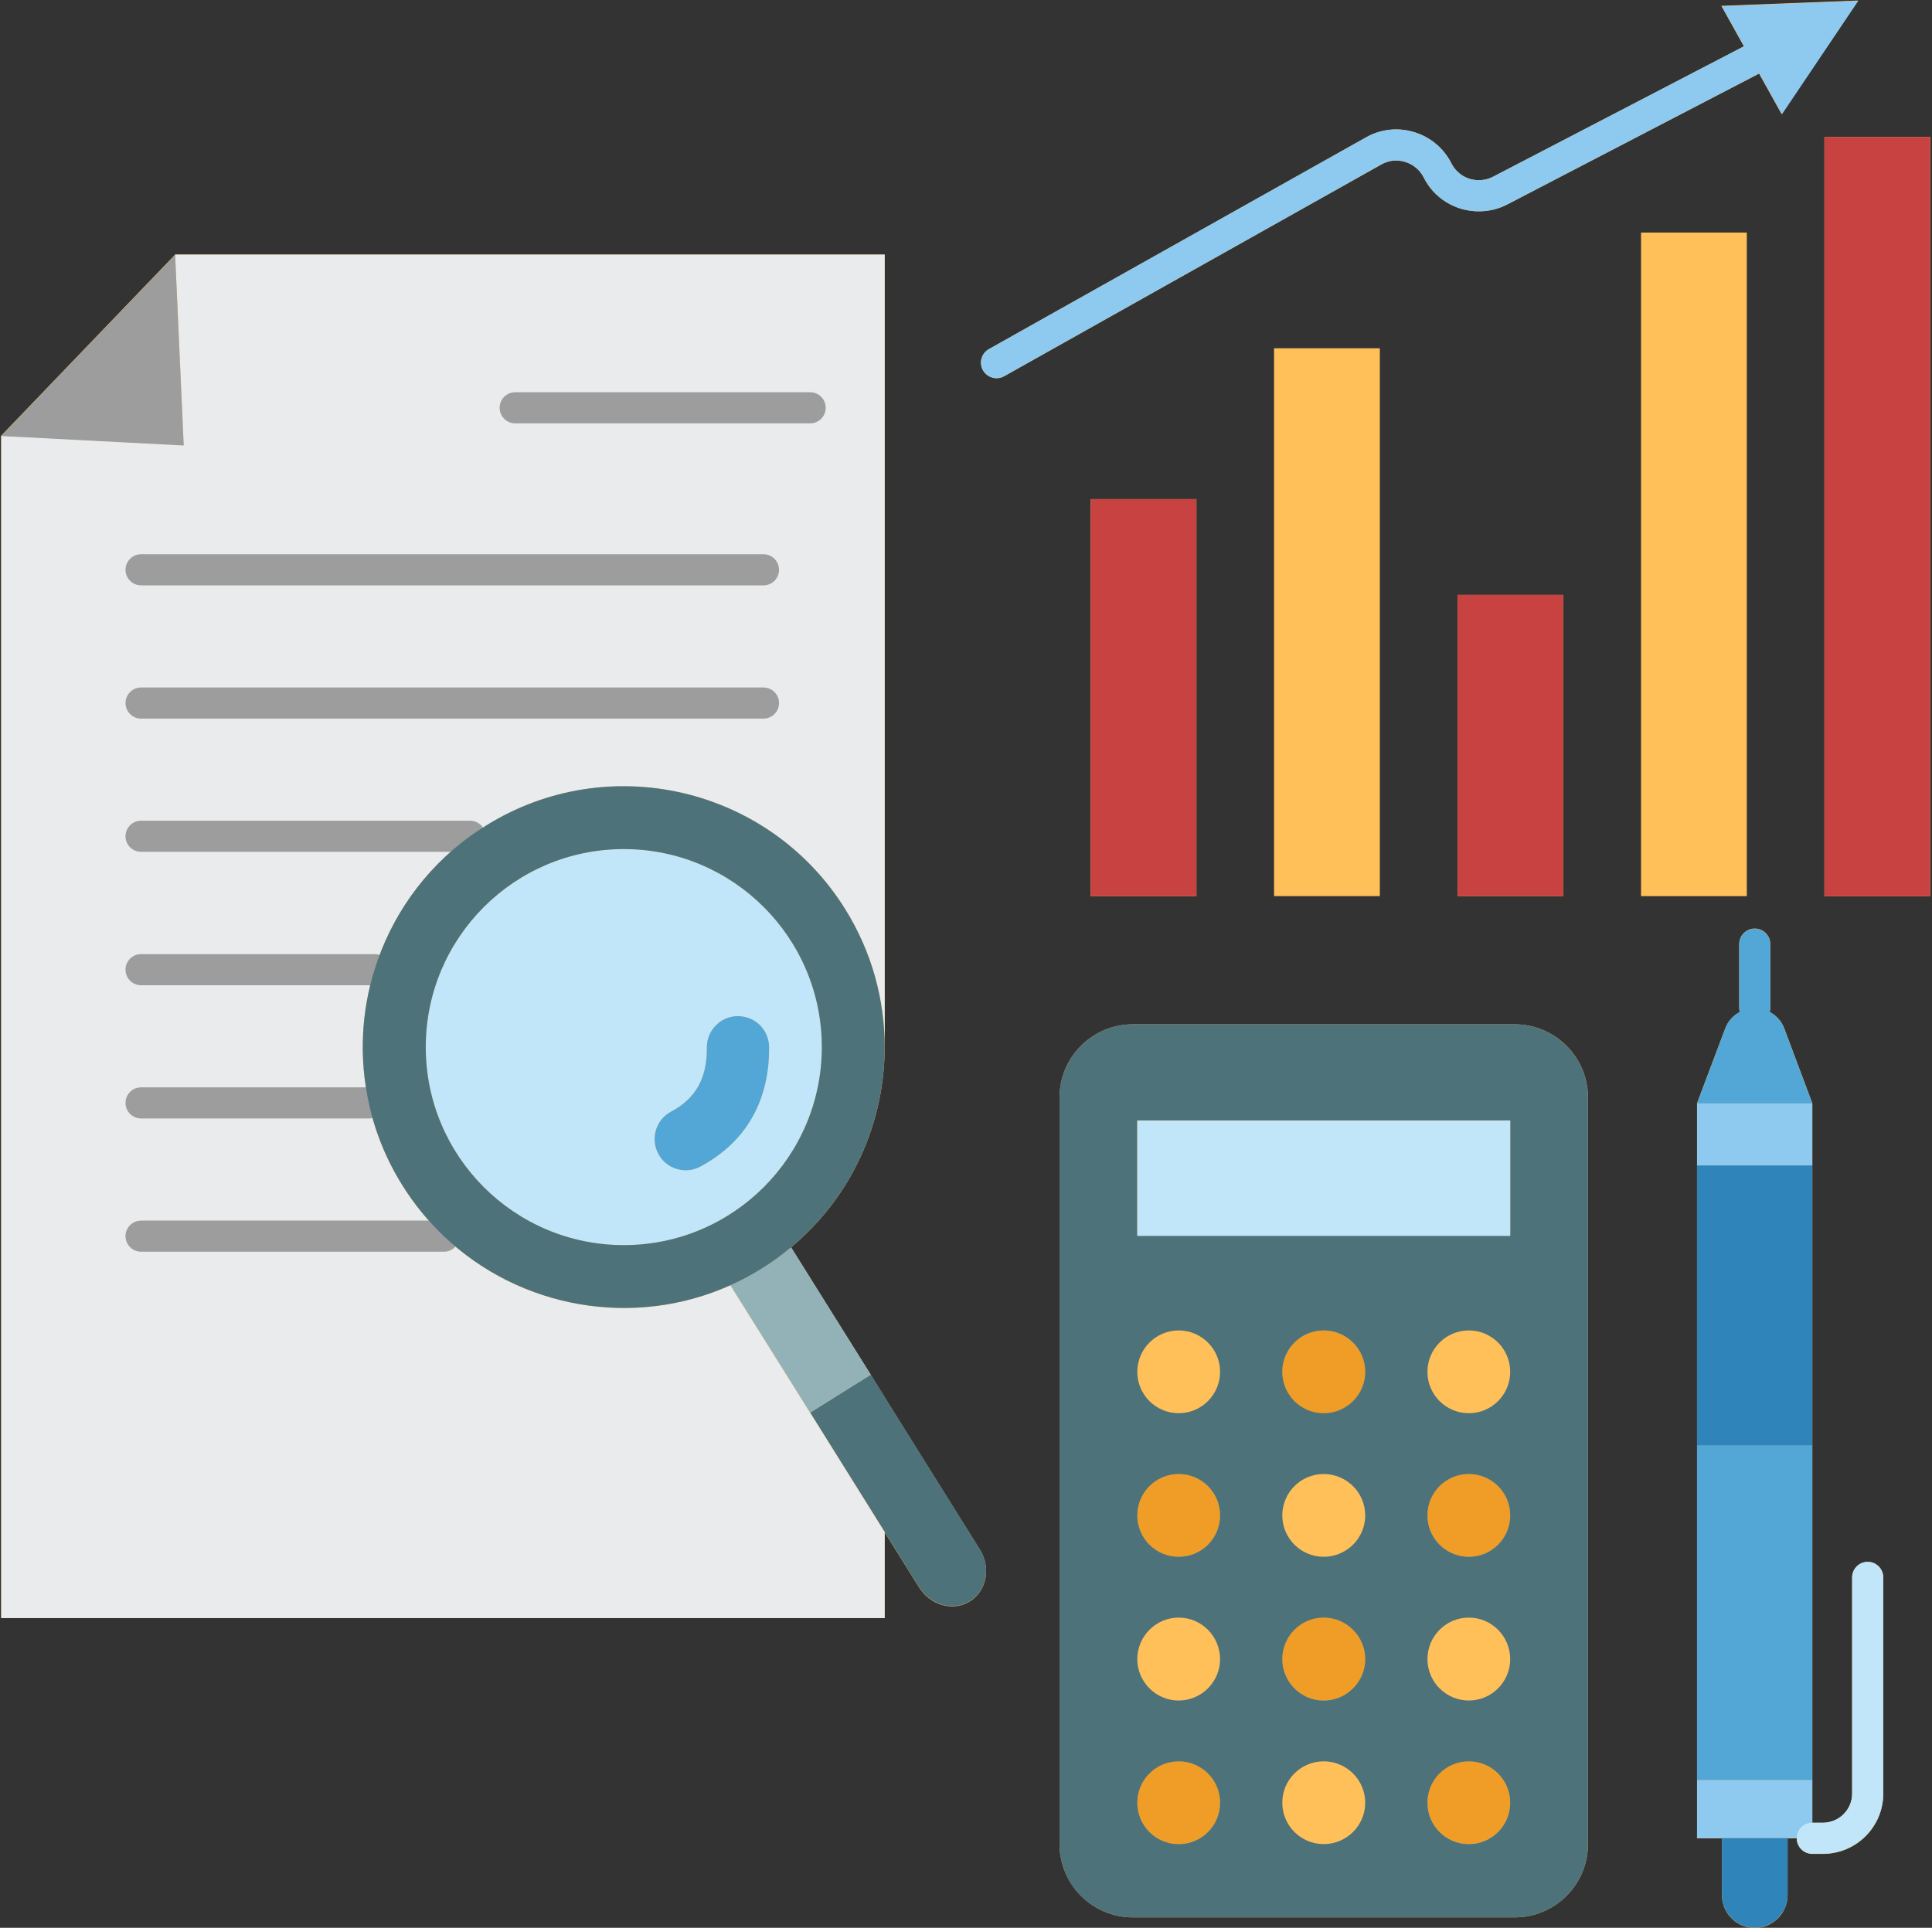 <?xml version="1.0" encoding="UTF-8" standalone="no"?>
<!DOCTYPE svg PUBLIC "-//W3C//DTD SVG 1.1//EN" "http://www.w3.org/Graphics/SVG/1.1/DTD/svg11.dtd">
<svg width="100%" height="100%" viewBox="0 0 473 472" version="1.1" xmlns="http://www.w3.org/2000/svg" xmlns:xlink="http://www.w3.org/1999/xlink" xml:space="preserve" xmlns:serif="http://www.serif.com/" style="fill-rule:evenodd;clip-rule:evenodd;stroke-linejoin:round;stroke-miterlimit:2;">
    <rect x="0" y="0" width="473" height="472" fill="#333333" stroke="none"/>
    <g transform="matrix(1,0,0,1,-8499.79,-1863.95)">
        <g transform="matrix(4.167,0,0,4.167,4802.34,0)">
            <g transform="matrix(0.914,0,0,-0.914,887.388,507.995)">
                <rect x="117.2" y="8.78" width="6.8" height="48.81" style="fill:rgb(255,192,90);"/>
            </g>
            <g transform="matrix(0.914,0,0,-0.914,887.388,513.614)">
                <rect x="105.41" y="14.93" width="6.8" height="42.66" style="fill:rgb(255,192,90);"/>
            </g>
            <g transform="matrix(0.914,0,0,-0.914,887.388,620.167)">
                <path d="M97.29,123.27L72.74,123.27C70.14,123.27 68.03,121.16 68.03,118.56L68.03,70.58C68.03,67.97 70.14,65.86 72.74,65.86L97.29,65.86C99.89,65.86 102,67.97 102,70.58L102,118.56C102,121.16 99.89,123.27 97.29,123.27Z" style="fill:rgb(255,192,90);fill-rule:nonzero;"/>
            </g>
            <g transform="matrix(0.914,0,0,-0.914,887.388,534.905)">
                <rect x="93.62" y="38.23" width="6.79" height="19.36" style="fill:rgb(255,192,90);"/>
            </g>
            <g transform="matrix(0.914,0,0,-0.914,887.388,520.413)">
                <rect x="81.82" y="22.37" width="6.8" height="35.22" style="fill:rgb(255,192,90);"/>
            </g>
            <g transform="matrix(0.914,0,0,-0.914,887.388,529.276)">
                <rect x="70.03" y="32.07" width="6.8" height="25.52" style="fill:rgb(255,192,90);"/>
            </g>
            <g transform="matrix(0.914,0,0,-0.914,887.388,557.337)">
                <path d="M56.79,30.55L56.79,30.56L55.9,31.99L50.77,40.19C54.68,43.44 56.79,48.2 56.79,53.07L56.79,104.01L11.18,104.01L0,92.37L0,16.36L56.79,16.36L56.79,21.87L59.01,18.32C59.74,17.16 61.2,16.76 62.28,17.44C62.95,17.86 63.31,18.6 63.31,19.38C63.31,19.85 63.18,20.33 62.91,20.76L56.79,30.55Z" style="fill:rgb(255,192,90);fill-rule:nonzero;"/>
            </g>
            <g transform="matrix(0.914,0,0,-0.914,887.388,615.16)">
                <path d="M119.98,83.23C119.428,83.23 118.98,82.782 118.98,82.23L118.98,68.33C118.98,67.299 118.137,66.46 117.1,66.46L116.42,66.46L116.42,112.72L114.62,117.52C114.429,118.029 114.077,118.373 113.669,118.588C113.691,118.671 113.72,118.751 113.72,118.84L113.72,122.95C113.72,123.502 113.272,123.95 112.72,123.95C112.168,123.95 111.72,123.502 111.72,122.95L111.72,118.84C111.72,118.751 111.749,118.67 111.771,118.588C111.363,118.373 111.011,118.029 110.82,117.52L109.01,112.72L109.01,65.46L110.61,65.46L110.61,61.81C110.61,61.23 110.84,60.7 111.23,60.32C111.61,59.93 112.14,59.7 112.72,59.7C113.88,59.7 114.83,60.64 114.83,61.81L114.83,65.46L115.42,65.46C115.42,64.908 115.868,64.46 116.42,64.46L117.1,64.46C119.239,64.46 120.98,66.196 120.98,68.33L120.98,82.23C120.98,82.782 120.532,83.23 119.98,83.23Z" style="fill:rgb(255,192,90);fill-rule:nonzero;"/>
            </g>
            <g transform="matrix(0.914,0,0,-0.914,887.388,469.535)">
                <path d="M90.241,13.907C90.765,13.749 91.191,13.393 91.436,12.912C92.109,11.566 93.467,10.729 94.98,10.729C95.634,10.729 96.251,10.878 96.812,11.171L112.972,19.571C112.981,19.576 112.986,19.584 112.994,19.589L114.441,16.988L119.35,24.28L110.57,23.94L112.023,21.334L95.887,12.946C95.613,12.803 95.308,12.73 94.98,12.73C94.23,12.73 93.557,13.143 93.221,13.814C92.722,14.793 91.868,15.505 90.818,15.822C89.773,16.137 88.677,16.015 87.731,15.482L63.491,1.872C63.01,1.601 62.838,0.992 63.109,0.51C63.293,0.183 63.632,0 63.982,0C64.148,0 64.316,0.041 64.471,0.128L88.713,13.739C89.18,14.004 89.722,14.064 90.241,13.907Z" style="fill:rgb(255,192,90);fill-rule:nonzero;"/>
            </g>
            <g transform="matrix(0.914,0,0,-0.914,887.388,608.535)">
                <path d="M85.01,90.86C86.48,90.86 87.68,89.67 87.68,88.2C87.68,86.73 86.48,85.54 85.01,85.54C83.54,85.54 82.35,86.73 82.35,88.2C82.35,89.67 83.54,90.86 85.01,90.86Z" style="fill:rgb(239,157,38);fill-rule:nonzero;"/>
            </g>
            <g transform="matrix(0.914,0,0,-0.914,887.388,625.403)">
                <path d="M78.35,97.43C78.35,97.077 78.282,96.738 78.148,96.412C78.013,96.086 77.82,95.799 77.571,95.549C77.321,95.3 77.034,95.107 76.708,94.972C76.382,94.838 76.043,94.77 75.69,94.77C75.337,94.77 74.998,94.838 74.672,94.972C74.346,95.107 74.059,95.3 73.809,95.549C73.56,95.799 73.367,96.086 73.232,96.412C73.097,96.738 73.03,97.077 73.03,97.43C73.03,97.783 73.097,98.122 73.232,98.448C73.367,98.774 73.56,99.061 73.809,99.311C74.059,99.56 74.346,99.753 74.672,99.888C74.998,100.023 75.337,100.09 75.69,100.09C76.043,100.09 76.382,100.023 76.708,99.888C77.034,99.753 77.321,99.56 77.571,99.311C77.82,99.061 78.013,98.774 78.148,98.448C78.283,98.122 78.35,97.783 78.35,97.43Z" style="fill:rgb(239,157,38);fill-rule:nonzero;"/>
            </g>
            <g transform="matrix(0.914,0,0,-0.914,887.388,625.403)">
                <path d="M97,97.43C97,97.077 96.932,96.738 96.798,96.412C96.663,96.086 96.47,95.799 96.221,95.549C95.971,95.3 95.684,95.107 95.358,94.972C95.032,94.838 94.693,94.77 94.34,94.77C93.987,94.77 93.648,94.838 93.322,94.972C92.996,95.107 92.709,95.3 92.459,95.549C92.21,95.799 92.017,96.086 91.882,96.412C91.747,96.738 91.68,97.077 91.68,97.43C91.68,97.783 91.747,98.122 91.882,98.448C92.017,98.774 92.21,99.061 92.459,99.311C92.709,99.56 92.996,99.753 93.322,99.888C93.648,100.023 93.987,100.09 94.34,100.09C94.693,100.09 95.032,100.023 95.358,99.888C95.684,99.753 95.971,99.56 96.221,99.311C96.47,99.061 96.663,98.774 96.798,98.448C96.932,98.122 97,97.783 97,97.43Z" style="fill:rgb(239,157,38);fill-rule:nonzero;"/>
            </g>
            <g transform="matrix(0.914,0,0,-0.914,887.388,642.28)">
                <path d="M85.01,109.33C86.48,109.33 87.68,108.13 87.68,106.66C87.68,105.2 86.48,104 85.01,104C83.54,104 82.35,105.2 82.35,106.66C82.35,108.13 83.54,109.33 85.01,109.33Z" style="fill:rgb(239,157,38);fill-rule:nonzero;"/>
            </g>
            <g transform="matrix(0.914,0,0,-0.914,887.388,659.157)">
                <path d="M78.35,115.9C78.35,115.547 78.282,115.208 78.148,114.882C78.013,114.556 77.82,114.269 77.571,114.019C77.321,113.77 77.034,113.577 76.708,113.442C76.382,113.308 76.043,113.24 75.69,113.24C75.337,113.24 74.998,113.308 74.672,113.442C74.346,113.577 74.059,113.77 73.809,114.019C73.56,114.269 73.367,114.556 73.232,114.882C73.097,115.208 73.03,115.547 73.03,115.9C73.03,116.253 73.097,116.592 73.232,116.918C73.367,117.244 73.56,117.532 73.809,117.781C74.059,118.03 74.346,118.223 74.672,118.358C74.998,118.493 75.337,118.56 75.69,118.56C76.043,118.56 76.382,118.493 76.708,118.358C77.034,118.223 77.321,118.03 77.571,117.781C77.82,117.532 78.013,117.244 78.148,116.918C78.283,116.592 78.35,116.253 78.35,115.9Z" style="fill:rgb(239,157,38);fill-rule:nonzero;"/>
            </g>
            <g transform="matrix(0.914,0,0,-0.914,887.388,659.157)">
                <path d="M97,115.9C97,115.547 96.932,115.208 96.798,114.882C96.663,114.556 96.47,114.269 96.221,114.019C95.971,113.77 95.684,113.577 95.358,113.442C95.032,113.308 94.693,113.24 94.34,113.24C93.987,113.24 93.648,113.308 93.322,113.442C92.996,113.577 92.709,113.77 92.459,114.019C92.21,114.269 92.017,114.556 91.882,114.882C91.747,115.208 91.68,115.547 91.68,115.9C91.68,116.253 91.747,116.592 91.882,116.918C92.017,117.244 92.21,117.532 92.459,117.781C92.709,118.03 92.996,118.223 93.322,118.358C93.648,118.493 93.987,118.56 94.34,118.56C94.693,118.56 95.032,118.493 95.358,118.358C95.684,118.223 95.971,118.03 96.221,117.781C96.47,117.532 96.663,117.244 96.798,116.918C96.932,116.592 97,116.253 97,115.9Z" style="fill:rgb(239,157,38);fill-rule:nonzero;"/>
            </g>
            <g transform="matrix(0.914,0,0,-0.914,887.388,507.995)">
                <rect x="117.2" y="8.78" width="6.8" height="48.81" style="fill:rgb(200,66,66);"/>
            </g>
            <g transform="matrix(-0.51,0.758,-0.758,-0.51,1053.88,365.414)">
                <path d="M109.484,2.04L118.274,2.04L116.474,5.579L114.671,9.132L109.484,2.04Z" style="fill:rgb(142,202,239);fill-rule:nonzero;"/>
            </g>
            <g transform="matrix(0.914,0,0,-0.914,887.388,659.924)">
                <rect x="109.01" y="114.45" width="7.41" height="3.74" style="fill:rgb(142,202,239);"/>
            </g>
            <g transform="matrix(0.914,0,0,-0.914,887.388,636.834)">
                <rect x="109.01" y="92.92" width="7.41" height="21.53" style="fill:rgb(82,167,215);"/>
            </g>
            <g transform="matrix(0.914,0,0,-0.914,887.388,600.713)">
                <rect x="109.01" y="74.92" width="7.41" height="18" style="fill:rgb(47,132,185);"/>
            </g>
            <g transform="matrix(0.914,0,0,-0.914,887.388,580.62)">
                <rect x="109.01" y="70.93" width="7.41" height="3.99" style="fill:rgb(142,202,239);"/>
            </g>
            <g transform="matrix(0.914,0,0,-0.914,887.388,571.382)">
                <path d="M114.62,69.61L116.42,64.81L109.01,64.81L110.82,69.61C111.15,70.49 111.94,70.93 112.72,70.93C113.5,70.93 114.29,70.49 114.62,69.61Z" style="fill:rgb(82,167,215);fill-rule:nonzero;"/>
            </g>
            <g transform="matrix(0.914,0,0,-0.914,887.388,668.605)">
                <path d="M114.83,123.95L114.83,120.3C114.83,119.13 113.88,118.19 112.72,118.19C112.14,118.19 111.61,118.42 111.23,118.81C110.84,119.19 110.61,119.72 110.61,120.3L110.61,123.95L114.83,123.95Z" style="fill:rgb(47,132,185);fill-rule:nonzero;"/>
            </g>
            <g transform="matrix(0.914,0,0,-0.914,887.388,620.167)">
                <path d="M102,118.56L102,70.58C102,67.97 99.89,65.86 97.29,65.86L72.74,65.86C70.14,65.86 68.03,67.97 68.03,70.58L68.03,118.56C68.03,121.16 70.14,123.27 72.74,123.27L97.29,123.27C99.89,123.27 102,121.16 102,118.56ZM97,109.68L97,117.09L73.03,117.09L73.03,109.68L97,109.68ZM97,100.93C97,102.4 95.81,103.59 94.34,103.59C92.87,103.59 91.68,102.4 91.68,100.93C91.68,99.46 92.87,98.27 94.34,98.27C95.81,98.27 97,99.46 97,100.93ZM97,91.7C97,93.17 95.81,94.36 94.34,94.36C92.87,94.36 91.68,93.17 91.68,91.7C91.68,90.23 92.87,89.04 94.34,89.04C95.81,89.04 97,90.23 97,91.7ZM97,82.46C97,83.93 95.81,85.13 94.34,85.13C92.87,85.13 91.68,83.93 91.68,82.46C91.68,81 92.87,79.8 94.34,79.8C95.81,79.8 97,81 97,82.46ZM97,73.23C97,74.7 95.81,75.89 94.34,75.89C92.87,75.89 91.68,74.7 91.68,73.23C91.68,71.76 92.87,70.57 94.34,70.57C95.81,70.57 97,71.76 97,73.23ZM87.68,100.93C87.68,102.4 86.48,103.59 85.01,103.59C83.54,103.59 82.35,102.4 82.35,100.93C82.35,99.46 83.54,98.27 85.01,98.27C86.48,98.27 87.68,99.46 87.68,100.93ZM87.68,91.7C87.68,93.17 86.48,94.36 85.01,94.36C83.54,94.36 82.35,93.17 82.35,91.7C82.35,90.23 83.54,89.04 85.01,89.04C86.48,89.04 87.68,90.23 87.68,91.7ZM87.68,82.46C87.68,83.93 86.48,85.13 85.01,85.13C83.54,85.13 82.35,83.93 82.35,82.46C82.35,81 83.54,79.8 85.01,79.8C86.48,79.8 87.68,81 87.68,82.46ZM87.68,73.23C87.68,74.7 86.48,75.89 85.01,75.89C83.54,75.89 82.35,74.7 82.35,73.23C82.35,71.76 83.54,70.57 85.01,70.57C86.48,70.57 87.68,71.76 87.68,73.23ZM78.35,100.93C78.35,102.4 77.16,103.59 75.69,103.59C74.22,103.59 73.03,102.4 73.03,100.93C73.03,99.46 74.22,98.27 75.69,98.27C77.16,98.27 78.35,99.46 78.35,100.93ZM78.35,91.7C78.35,93.17 77.16,94.36 75.69,94.36C74.22,94.36 73.03,93.17 73.03,91.7C73.03,90.23 74.22,89.04 75.69,89.04C77.16,89.04 78.35,90.23 78.35,91.7ZM78.35,82.46C78.35,83.93 77.16,85.13 75.69,85.13C74.22,85.13 73.03,83.93 73.03,82.46C73.03,81 74.22,79.8 75.69,79.8C77.16,79.8 78.35,81 78.35,82.46ZM78.35,73.23C78.35,74.7 77.16,75.89 75.69,75.89C74.22,75.89 73.03,74.7 73.03,73.23C73.03,71.76 74.22,70.57 75.69,70.57C77.16,70.57 78.35,71.76 78.35,73.23Z" style="fill:rgb(77,114,122);fill-rule:nonzero;"/>
            </g>
            <g transform="matrix(0.914,0,0,-0.914,887.388,534.905)">
                <rect x="93.62" y="38.23" width="6.79" height="19.36" style="fill:rgb(200,66,66);"/>
            </g>
            <g transform="matrix(0.914,0,0,-0.914,887.388,585.773)">
                <rect x="73.03" y="72.04" width="23.97" height="7.41" style="fill:rgb(194,230,249);"/>
            </g>
            <g transform="matrix(0.914,0,0,-0.914,887.388,529.276)">
                <rect x="70.03" y="32.07" width="6.8" height="25.52" style="fill:rgb(200,66,66);"/>
            </g>
            <g transform="matrix(0.914,0,0,-0.914,887.388,622.78)">
                <path d="M62.91,92.38C63.18,91.95 63.31,91.47 63.31,91C63.31,90.22 62.95,89.48 62.28,89.06C61.2,88.38 59.74,88.78 59.01,89.94L56.79,93.49L56.79,93.5L52,101.17L55.9,103.61L56.79,102.18L56.79,102.17L62.91,92.38Z" style="fill:rgb(77,114,122);fill-rule:nonzero;"/>
            </g>
            <g transform="matrix(0.914,0,0,-0.914,887.388,557.337)">
                <path d="M28.46,40.9C33.33,36.27 40.63,34.95 46.87,37.75L52,29.55L56.79,21.88L56.79,16.36L0,16.36L0,92.37L11.73,91.76L11.18,104.01L56.79,104.01L56.79,53.07C56.79,56.11 55.97,59.18 54.24,61.95C49.33,69.8 38.98,72.19 31.13,67.28C30.79,67.07 30.46,66.84 30.14,66.62C27.13,64.43 25.04,61.39 24,58.04C23.14,55.3 23,52.34 23.63,49.47C24.02,47.64 24.74,45.85 25.79,44.17C26.56,42.94 27.46,41.85 28.46,40.9Z" style="fill:rgb(234,235,236);fill-rule:nonzero;"/>
            </g>
            <g transform="matrix(0.914,0,0,-0.914,887.388,603.601)">
                <path d="M55.9,82.62L52,80.18L46.87,88.38C47.57,88.69 48.25,89.06 48.91,89.47C49.57,89.88 50.19,90.33 50.77,90.82L55.9,82.62Z" style="fill:rgb(147,178,184);fill-rule:nonzero;"/>
            </g>
            <g transform="matrix(0.914,0,0,-0.914,887.388,570.358)">
                <path d="M40.02,80.04C47.05,80.04 52.75,74.34 52.75,67.31C52.75,60.28 47.05,54.58 40.02,54.58C32.99,54.58 27.29,60.28 27.29,67.31C27.29,74.34 32.99,80.04 40.02,80.04ZM44.94,59.63C47.86,61.19 49.39,63.84 49.36,67.31C49.35,68.29 48.65,69.12 47.68,69.27C47.57,69.29 47.46,69.3 47.34,69.3C46.24,69.29 45.35,68.38 45.36,67.28C45.38,65.31 44.64,64 43.06,63.16C42.08,62.64 41.72,61.42 42.24,60.45C42.53,59.89 43.06,59.52 43.68,59.42C44.12,59.35 44.55,59.42 44.94,59.63Z" style="fill:rgb(194,230,249);fill-rule:nonzero;"/>
            </g>
            <g transform="matrix(0.914,0,0,-0.914,887.388,575.814)">
                <path d="M49.36,73.28C49.39,69.81 47.86,67.16 44.94,65.6C44.55,65.39 44.12,65.32 43.68,65.39C43.06,65.49 42.53,65.86 42.24,66.42C41.72,67.39 42.08,68.61 43.06,69.13C44.64,69.97 45.38,71.28 45.36,73.25C45.35,74.35 46.24,75.26 47.34,75.27C47.46,75.27 47.57,75.26 47.68,75.24C48.65,75.09 49.35,74.26 49.36,73.28Z" style="fill:rgb(82,167,215);fill-rule:nonzero;"/>
            </g>
            <g transform="matrix(0.914,0,0,-0.914,887.388,488.441)">
                <path d="M11.18,28.61L11.73,16.36L0,16.97L11.18,28.61Z" style="fill:rgb(156,157,156);fill-rule:nonzero;"/>
            </g>
            <g transform="matrix(0.914,0,0,-0.914,887.388,495.211)">
                <path d="M52,25.19L33.04,25.19C32.488,25.19 32.04,25.638 32.04,26.19C32.04,26.742 32.488,27.19 33.04,27.19L52,27.19C52.552,27.19 53,26.742 53,26.19C53,25.638 52.552,25.19 52,25.19Z" style="fill:rgb(156,157,156);fill-rule:nonzero;"/>
            </g>
            <g transform="matrix(0.914,0,0,-0.914,887.388,514.254)">
                <path d="M49,35.61L8.99,35.61C8.438,35.61 7.99,36.058 7.99,36.61C7.99,37.162 8.438,37.61 8.99,37.61L49,37.61C49.552,37.61 50,37.162 50,36.61C50,36.058 49.552,35.61 49,35.61Z" style="fill:rgb(156,157,156);fill-rule:nonzero;"/>
            </g>
            <g transform="matrix(0.914,0,0,-0.914,887.388,529.916)">
                <path d="M49,44.18L8.99,44.18C8.438,44.18 7.99,44.628 7.99,45.18C7.99,45.732 8.438,46.18 8.99,46.18L49,46.18C49.552,46.18 50,45.732 50,45.18C50,44.628 49.552,44.18 49,44.18Z" style="fill:rgb(156,157,156);fill-rule:nonzero;"/>
            </g>
            <g transform="matrix(0.914,0,0,-0.914,887.388,545.577)">
                <path d="M30.14,52.75L8.99,52.75C8.438,52.75 7.99,53.198 7.99,53.75C7.99,54.302 8.438,54.75 8.99,54.75L30.14,54.75C30.692,54.75 31.14,54.302 31.14,53.75C31.14,53.198 30.692,52.75 30.14,52.75Z" style="fill:rgb(156,157,156);fill-rule:nonzero;"/>
            </g>
            <g transform="matrix(0.914,0,0,-0.914,887.388,561.257)">
                <path d="M24,61.33L8.99,61.33C8.438,61.33 7.99,61.778 7.99,62.33C7.99,62.882 8.438,63.33 8.99,63.33L24,63.33C24.552,63.33 25,62.882 25,62.33C25,61.778 24.552,61.33 24,61.33Z" style="fill:rgb(156,157,156);fill-rule:nonzero;"/>
            </g>
            <g transform="matrix(0.914,0,0,-0.914,887.388,576.919)">
                <path d="M23.63,69.9L8.99,69.9C8.438,69.9 7.99,70.348 7.99,70.9C7.99,71.452 8.438,71.9 8.99,71.9L23.63,71.9C24.182,71.9 24.63,71.452 24.63,70.9C24.63,70.348 24.182,69.9 23.63,69.9Z" style="fill:rgb(156,157,156);fill-rule:nonzero;"/>
            </g>
            <g transform="matrix(0.914,0,0,-0.914,887.388,592.581)">
                <path d="M28.46,78.47L8.99,78.47C8.438,78.47 7.99,78.918 7.99,79.47C7.99,80.022 8.438,80.47 8.99,80.47L28.46,80.47C29.012,80.47 29.46,80.022 29.46,79.47C29.46,78.918 29.012,78.47 28.46,78.47Z" style="fill:rgb(156,157,156);fill-rule:nonzero;"/>
            </g>
            <g transform="matrix(0.914,0,0,-0.914,887.388,562.034)">
                <path d="M112.72,59.7C112.168,59.7 111.72,60.148 111.72,60.7L111.72,64.81C111.72,65.362 112.168,65.81 112.72,65.81C113.272,65.81 113.72,65.362 113.72,64.81L113.72,60.7C113.72,60.148 113.272,59.7 112.72,59.7Z" style="fill:rgb(82,167,215);fill-rule:nonzero;"/>
            </g>
            <g transform="matrix(0.914,0,0,-0.914,887.388,648.018)">
                <path d="M117.1,100.42L116.42,100.42C115.868,100.42 115.42,100.868 115.42,101.42C115.42,101.972 115.868,102.42 116.42,102.42L117.1,102.42C118.137,102.42 118.98,103.259 118.98,104.29L118.98,118.19C118.98,118.742 119.428,119.19 119.98,119.19C120.532,119.19 120.98,118.742 120.98,118.19L120.98,104.29C120.98,102.156 119.239,100.42 117.1,100.42Z" style="fill:rgb(194,230,249);fill-rule:nonzero;"/>
            </g>
            <g transform="matrix(0.914,0,0,-0.914,887.388,471.982)">
                <path d="M63.981,2.678C63.631,2.678 63.292,2.862 63.108,3.188C62.837,3.67 63.009,4.279 63.49,4.55L87.73,18.16C88.676,18.694 89.772,18.816 90.817,18.5C91.868,18.184 92.721,17.471 93.22,16.492C93.556,15.82 94.229,15.408 94.979,15.408C95.307,15.408 95.612,15.481 95.886,15.624L112.048,24.025C112.539,24.28 113.142,24.088 113.397,23.599C113.652,23.109 113.461,22.505 112.971,22.25L96.811,13.85C96.25,13.558 95.634,13.408 94.98,13.408C93.467,13.408 92.109,14.244 91.436,15.591C91.191,16.072 90.765,16.428 90.241,16.586C89.722,16.742 89.18,16.682 88.712,16.418L64.47,2.806C64.315,2.719 64.146,2.678 63.981,2.678Z" style="fill:rgb(142,202,239);fill-rule:nonzero;"/>
            </g>
            <g transform="matrix(0.914,0,0,-0.914,887.388,569.426)">
                <path d="M54.24,75.18C55.97,72.41 56.79,69.34 56.79,66.3C56.79,61.43 54.68,56.67 50.77,53.42C50.19,52.93 49.57,52.48 48.91,52.07C48.25,51.66 47.57,51.29 46.87,50.98C40.63,48.18 33.33,49.5 28.46,54.13C27.46,55.08 26.56,56.17 25.79,57.4C24.74,59.08 24.02,60.87 23.63,62.7C23,65.57 23.14,68.53 24,71.27C25.04,74.62 27.13,77.66 30.14,79.85C30.46,80.07 30.79,80.3 31.13,80.51C38.98,85.42 49.33,83.03 54.24,75.18ZM52.75,66.29C52.75,73.32 47.05,79.02 40.02,79.02C32.99,79.02 27.29,73.32 27.29,66.29C27.29,59.26 32.99,53.56 40.02,53.56C47.05,53.56 52.75,59.26 52.75,66.29Z" style="fill:rgb(77,114,122);fill-rule:nonzero;"/>
            </g>
        </g>
    </g>
</svg>
